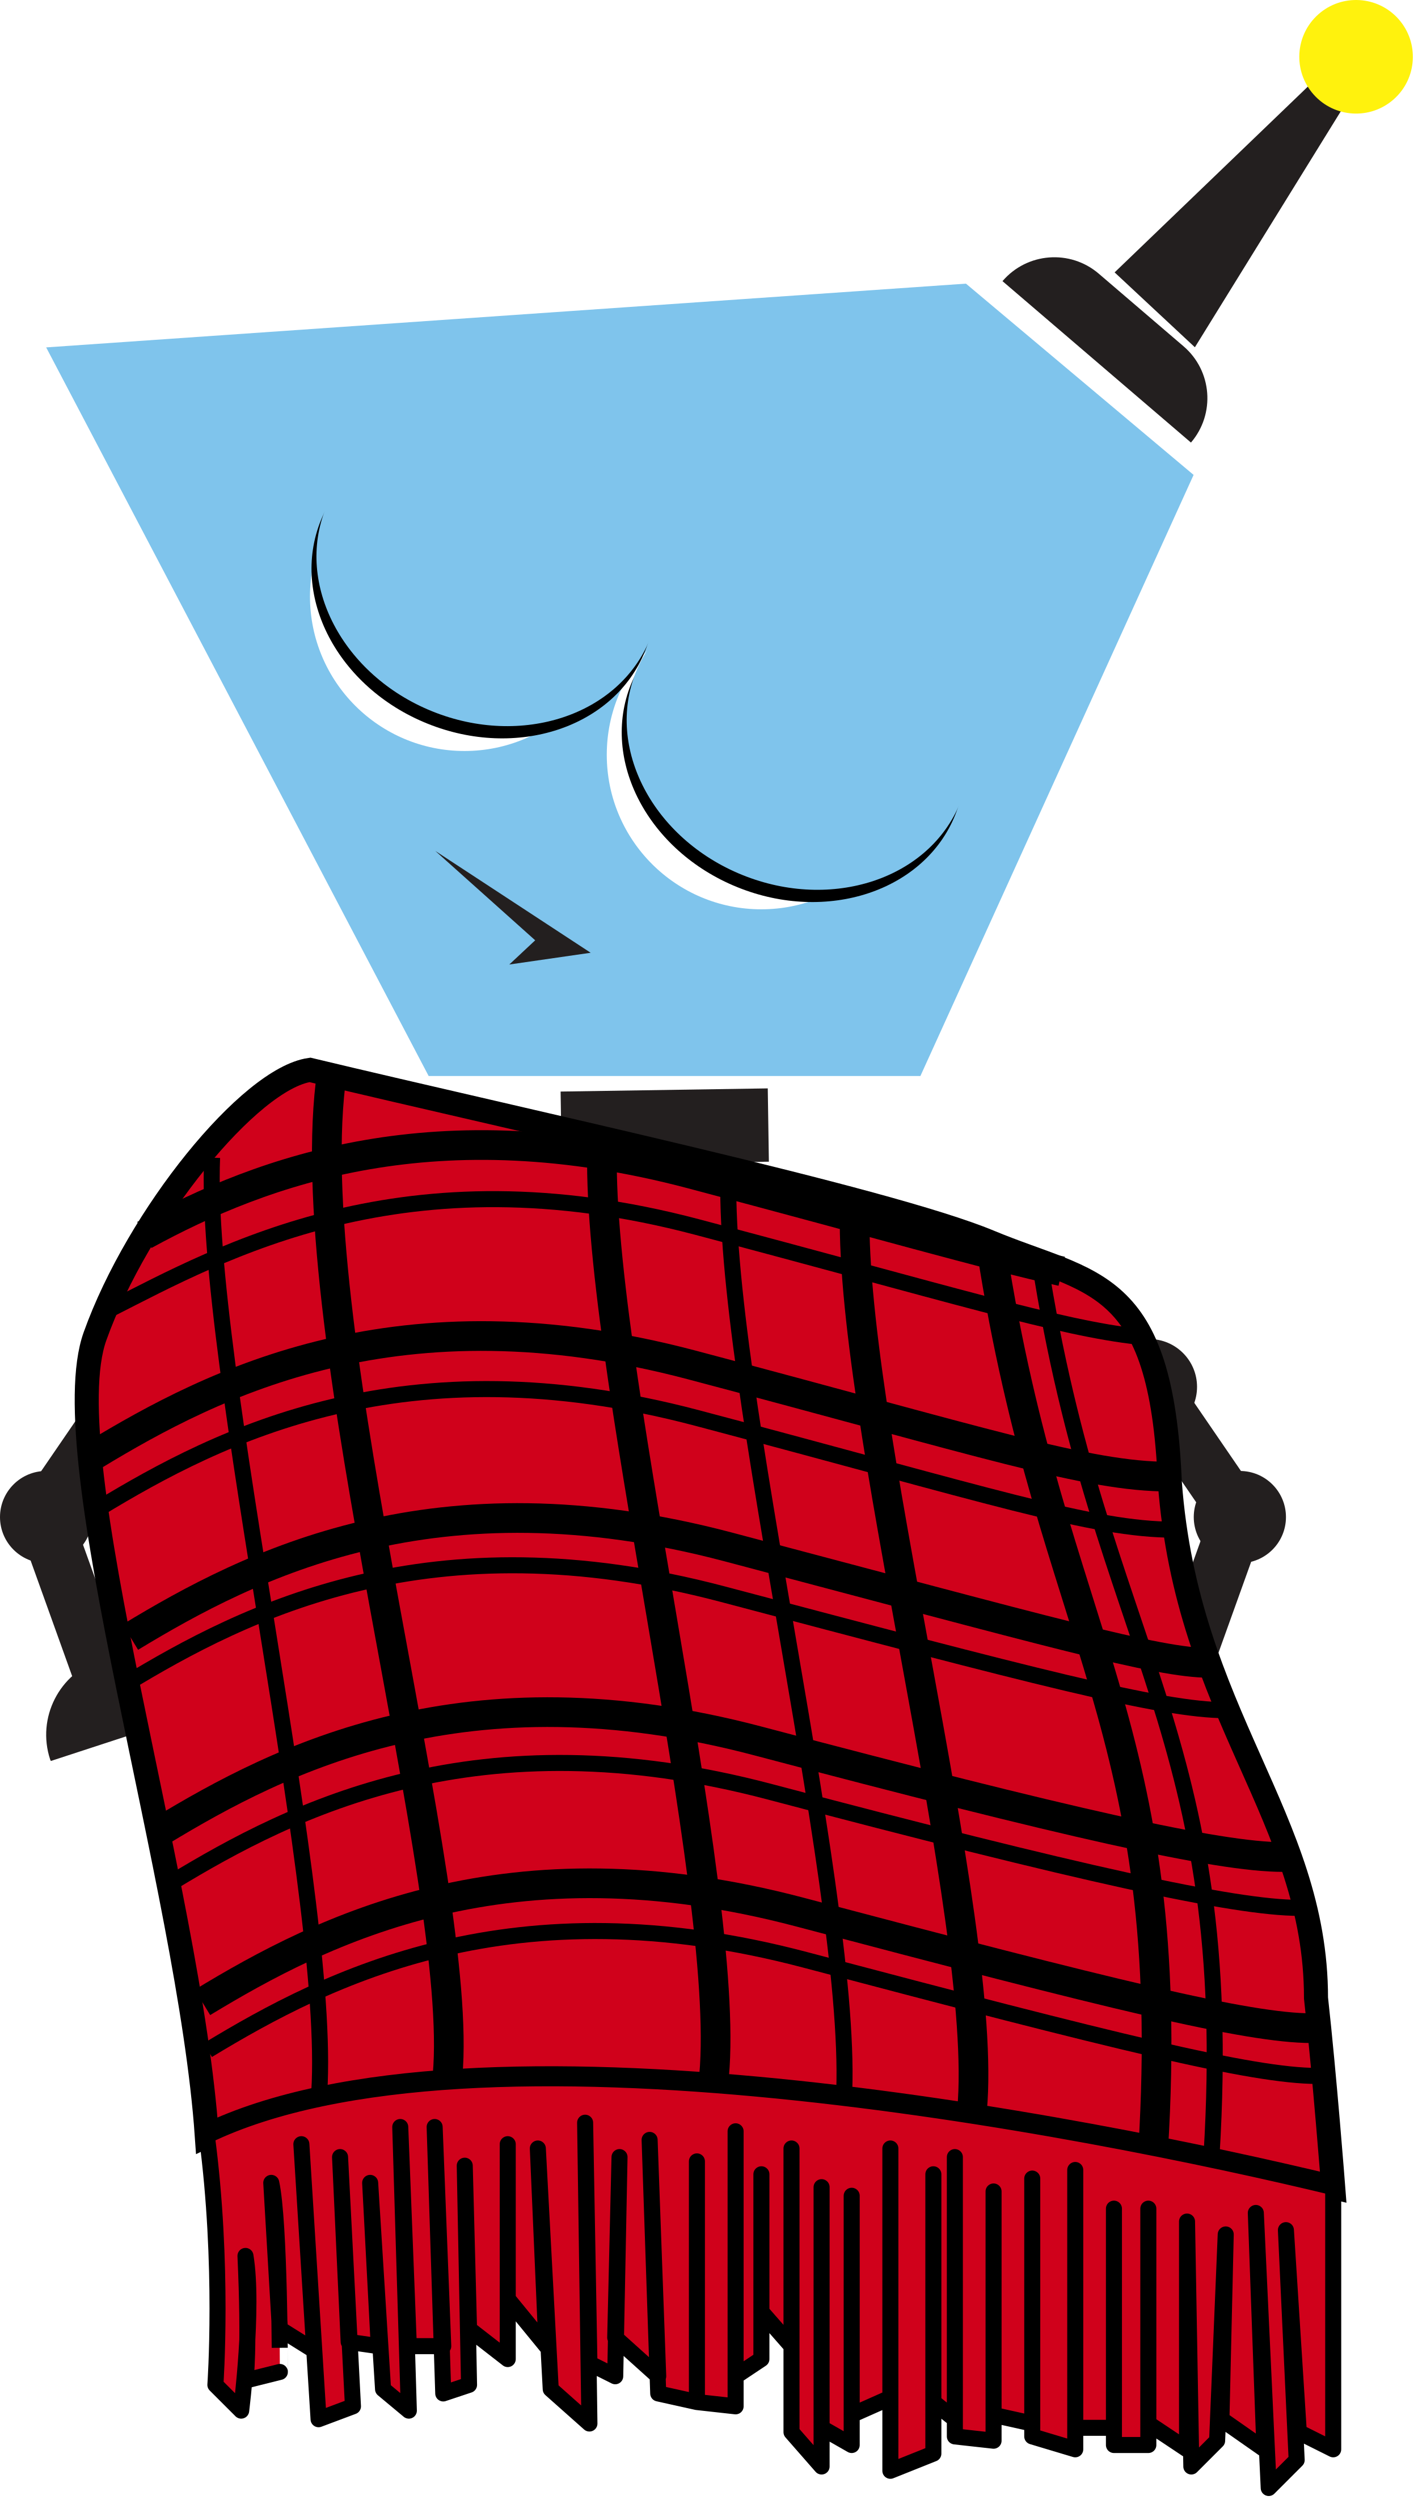 <?xml version="1.0" encoding="UTF-8" standalone="no"?>
<svg width="215px" height="379px" viewBox="0 0 215 379" version="1.1" xmlns="http://www.w3.org/2000/svg" xmlns:xlink="http://www.w3.org/1999/xlink">
    <!-- Generator: Sketch 40.3 (33839) - http://www.bohemiancoding.com/sketch -->
    <title>Sleep GloBot</title>
    <desc>Created with Sketch.</desc>
    <defs>
        <ellipse id="path-1" cx="80.999" cy="55.789" rx="26.5" ry="22.5"></ellipse>
        <filter x="-50%" y="-50%" width="200%" height="200%" filterUnits="objectBoundingBox" id="filter-2">
            <feGaussianBlur stdDeviation="0 0" in="SourceGraphic"></feGaussianBlur>
        </filter>
        <filter x="-50%" y="-50%" width="200%" height="200%" filterUnits="objectBoundingBox" id="filter-3">
            <feOffset dx="0" dy="2" in="SourceAlpha" result="shadowOffsetOuter1"></feOffset>
            <feGaussianBlur stdDeviation="2" in="shadowOffsetOuter1" result="shadowBlurOuter1"></feGaussianBlur>
            <feColorMatrix values="0 0 0 0 0   0 0 0 0 0   0 0 0 0 0  0 0 0 0.5 0" type="matrix" in="shadowBlurOuter1"></feColorMatrix>
        </filter>
        <ellipse id="path-4" cx="33.963" cy="30.976" rx="26.5" ry="22.5"></ellipse>
        <filter x="-50%" y="-50%" width="200%" height="200%" filterUnits="objectBoundingBox" id="filter-5">
            <feGaussianBlur stdDeviation="0 0" in="SourceGraphic"></feGaussianBlur>
        </filter>
        <filter x="-50%" y="-50%" width="200%" height="200%" filterUnits="objectBoundingBox" id="filter-6">
            <feOffset dx="0" dy="2" in="SourceAlpha" result="shadowOffsetOuter1"></feOffset>
            <feGaussianBlur stdDeviation="2" in="shadowOffsetOuter1" result="shadowBlurOuter1"></feGaussianBlur>
            <feColorMatrix values="0 0 0 0 0   0 0 0 0 0   0 0 0 0 0  0 0 0 0.5 0" type="matrix" in="shadowBlurOuter1"></feColorMatrix>
        </filter>
    </defs>
    <g id="GloBot" stroke="none" stroke-width="1" fill="none" fill-rule="evenodd">
        <g id="Sleep-GloBot">
            <g id="Sleeping-GloBot">
                <path d="M179.448,52.496 L166.6,41.493 C162.255,37.77 155.72,38.275 152,42.621 L180.576,67.094 C184.297,62.75 183.791,56.213 179.448,52.496" id="Fill-56" fill="#231F1F"></path>
                <polyline id="Fill-57" fill="#231F1F" points="169 41.295 200.513 11 205.241 13.727 181.172 52.646 169 41.295"></polyline>
                <path d="M211.329,15.047 C207.773,18.206 202.33,17.883 199.173,14.327 C196.015,10.771 196.338,5.33 199.893,2.171 C203.448,-0.984 208.891,-0.663 212.048,2.893 C215.205,6.449 214.884,11.891 211.329,15.047" id="Fill-58" fill="#FFF20D"></path>
                <path d="M156.746,239.374 C156.746,272.164 130.165,298.747 97.373,298.747 C64.582,298.747 38,272.164 38,239.374 C38,206.583 64.582,180 97.373,180 C130.165,180 156.746,206.583 156.746,239.374" id="Fill-59" fill="#7FC4EC"></path>
                <path d="M79.403,318.223 C79.403,321.083 77.083,323.401 74.224,323.401 L63.179,323.401 C60.32,323.401 58,321.083 58,318.223 L58,307.177 C58,304.318 60.32,302 63.179,302 L74.224,302 C77.083,302 79.403,304.318 79.403,307.177 L79.403,318.223" id="Fill-60" fill="#7FC4EC"></path>
                <path d="M137.401,318.223 C137.401,321.083 135.083,323.401 132.224,323.401 L121.177,323.401 C118.318,323.401 116,321.083 116,318.223 L116,307.177 C116,304.318 118.318,302 121.177,302 L132.224,302 C135.083,302 137.401,304.318 137.401,307.177 L137.401,318.223" id="Fill-61" fill="#7FC4EC"></path>
                <polyline id="Fill-62" fill="#231F1F" points="116.579 176.114 85.171 176.595 85 165.481 116.409 165 116.579 176.114"></polyline>
                <path d="M37.599,225.737 C37.017,227.513 35.105,228.478 33.33,227.895 C31.554,227.315 30.587,225.402 31.169,223.626 L36.512,207.329 C37.094,205.556 39.006,204.589 40.781,205.167 C42.557,205.752 43.526,207.661 42.943,209.439 L37.599,225.737" id="Fill-63" fill="#231F1F"></path>
                <polyline id="Fill-64" fill="#231F1F" points="12.295 257.878 2 229.219 17.904 206 39.416 213.131 36.809 220.995 21.215 215.826 11.23 230.404 20.093 255.078 12.295 257.878"></polyline>
                <path d="M26.498,210.249 C26.498,214.253 23.253,217.498 19.249,217.498 C15.245,217.498 12,214.253 12,210.249 C12,206.244 15.245,203 19.249,203 C23.253,203 26.498,206.244 26.498,210.249" id="Fill-65" fill="#231F1F"></path>
                <path d="M13.981,229.99 C13.981,233.851 10.851,236.98 6.99,236.98 C3.13,236.98 0,233.851 0,229.99 C0,226.129 3.13,223 6.99,223 C10.851,223 13.981,226.129 13.981,229.99" id="Fill-66" fill="#231F1F"></path>
                <path d="M30.447,259.533 C30.421,259.446 30.419,259.357 30.39,259.266 C28.333,252.974 21.562,249.539 15.267,251.596 C8.973,253.656 5.54,260.425 7.597,266.719 C7.626,266.81 7.677,266.883 7.707,266.968 L30.447,259.533" id="Fill-67" fill="#231F1F"></path>
                <path d="M156.513,225.737 C157.094,227.513 159.007,228.478 160.783,227.895 C162.558,227.315 163.527,225.402 162.944,223.626 L157.6,207.329 C157.018,205.556 155.107,204.589 153.331,205.167 C151.555,205.752 150.587,207.661 151.169,209.439 L156.513,225.737" id="Fill-68" fill="#231F1F"></path>
                <polyline id="Fill-69" fill="#231F1F" points="182.12 257.878 192.416 229.219 176.512 206 155 213.131 157.606 220.995 173.201 215.826 183.186 230.404 174.323 255.078 182.12 257.878"></polyline>
                <path d="M167,210.249 C167,214.253 170.246,217.498 174.249,217.498 C178.253,217.498 181.498,214.253 181.498,210.249 C181.498,206.244 178.253,203 174.249,203 C170.246,203 167,206.244 167,210.249" id="Fill-70" fill="#231F1F"></path>
                <path d="M181,229.99 C181,233.851 184.13,236.98 187.991,236.98 C191.851,236.98 194.98,233.851 194.98,229.99 C194.98,226.129 191.851,223 187.991,223 C184.13,223 181,226.129 181,229.99" id="Fill-71" fill="#231F1F"></path>
                <path d="M164,259.533 C164.027,259.446 164.03,259.357 164.059,259.266 C166.117,252.974 172.886,249.539 179.181,251.596 C185.476,253.656 188.909,260.425 186.851,266.719 C186.822,266.81 186.772,266.883 186.743,266.968 L164,259.533" id="Fill-72" fill="#231F1F"></path>
                <path d="M105.118,207.559 C105.118,211.181 102.18,214.118 98.558,214.118 C94.936,214.118 92,211.181 92,207.559 C92,203.937 94.936,201 98.558,201 C102.18,201 105.118,203.937 105.118,207.559" id="Fill-73" fill="#231F1F"></path>
                <path d="M105.118,240.559 C105.118,244.182 102.18,247.118 98.558,247.118 C94.936,247.118 92,244.182 92,240.559 C92,236.937 94.936,234 98.558,234 C102.18,234 105.118,236.937 105.118,240.559" id="Fill-74" fill="#231F1F"></path>
                <path d="M105.118,272.559 C105.118,276.182 102.18,279.118 98.558,279.118 C94.936,279.118 92,276.182 92,272.559 C92,268.936 94.936,266 98.558,266 C102.18,266 105.118,268.936 105.118,272.559" id="Fill-75" fill="#231F1F"></path>
                <polyline id="Fill-76" fill="#7FC4EC" points="7 52.666 64.993 163.126 139.553 163.126 180.976 71.996 146.459 43 7 52.666"></polyline>
                <path d="M93.853,90.426 C93.853,103.365 83.364,113.852 70.427,113.852 C57.489,113.852 47,103.365 47,90.426 C47,77.489 57.489,67 70.427,67 C83.364,67 93.853,77.489 93.853,90.426" id="Fill-77" fill="#FFFFFF"></path>
                <path d="M138.853,114.426 C138.853,127.365 128.364,137.852 115.428,137.852 C102.488,137.852 92,127.365 92,114.426 C92,101.489 102.488,91 115.428,91 C128.364,91 138.853,101.489 138.853,114.426" id="Fill-78" fill="#FFFFFF"></path>
                <path d="M77.926,90.965 C77.926,96.467 73.465,100.929 67.962,100.929 C62.46,100.929 58,96.467 58,90.965 C58,85.462 62.46,81 67.962,81 C73.465,81 77.926,85.462 77.926,90.965" id="Fill-79" fill="#231F1F"></path>
                <path d="M125.928,113.965 C125.928,119.467 121.466,123.928 115.964,123.928 C110.461,123.928 106,119.467 106,113.965 C106,108.462 110.461,104 115.964,104 C121.466,104 125.928,108.462 125.928,113.965" id="Fill-80" fill="#231F1F"></path>
                <polygon id="Fill-81" fill="#231F1F" points="81.147 142.551 77.221 146.22 89.559 144.439 66 129"></polygon>
                <g id="Sleepy-Eyelids" transform="translate(40, 56)">
                    <g id="Oval-4-Copy-2" filter="url(#filter-2)" transform="translate(80.999, 55.789) rotate(22) translate(-80.999, -55.789) ">
                        <use fill="black" fill-opacity="1" filter="url(#filter-3)" xlink:href="#path-1"></use>
                        <use fill="#7FC4EC" fill-rule="evenodd" xlink:href="#path-1"></use>
                    </g>
                    <g id="Oval-4-Copy-3" filter="url(#filter-5)" transform="translate(33.963, 30.976) rotate(22) translate(-33.963, -30.976) ">
                        <use fill="black" fill-opacity="1" filter="url(#filter-6)" xlink:href="#path-4"></use>
                        <use fill="#7FC4EC" fill-rule="evenodd" xlink:href="#path-4"></use>
                    </g>
                </g>
            </g>
            <g id="Red-Blanket" transform="translate(13, 162)">
                <path d="M33.998,0.195 C66.592,8.013 121.348,19.739 136.993,26.254 C152.638,32.768 163.069,31.464 164.372,62.736 C166.98,97.916 186.536,113.552 186.536,140.913 C187.84,152.638 189.144,169.577 189.144,169.577 C151.335,160.456 58.769,142.217 18.353,161.759 C15.745,123.974 -5.114,58.826 1.404,40.585 C7.922,22.345 24.871,1.498 33.998,0.195 L33.998,0.195 Z" id="Fill-1" fill="#D0011B"></path>
                <path d="M33.998,0.195 C66.592,8.013 121.348,19.739 136.993,26.254 C152.638,32.768 163.069,31.464 164.372,62.736 C166.98,97.916 186.536,113.552 186.536,140.913 C187.84,152.638 189.144,169.577 189.144,169.577 C151.335,160.456 58.769,142.217 18.353,161.759 C15.745,123.974 -5.114,58.826 1.404,40.585 C7.922,22.345 24.871,1.498 33.998,0.195 L33.998,0.195 Z" id="Stroke-2" stroke="#000000" stroke-width="3.645"></path>
                <path d="M19.157,13.498 C17.854,44.768 37.909,127.884 35.302,156.547" id="Stroke-3" stroke="#000000" stroke-width="2.43"></path>
                <path d="M37.104,2.35 C32.581,40.858 57.466,123.974 54.858,152.638 M78.326,11.198 C77.022,42.467 97.882,123.974 95.275,152.638" id="Stroke-4" stroke="#000000" stroke-width="4.5"></path>
                <path d="M97.48,15.275 C96.176,46.545 117.437,129.186 114.831,157.85" id="Stroke-5" stroke="#000000" stroke-width="2.43"></path>
                <path d="M116.632,20.238 C115.33,51.507 136.993,129.186 134.386,157.85" id="Stroke-6" stroke="#000000" stroke-width="4.5"></path>
                <path d="M144.623,29.166 C153.749,87.798 174.609,100.827 170.698,164.671" id="Stroke-7" stroke="#000000" stroke-width="2.43"></path>
                <path d="M6.771,86.189 C25.024,75.114 53.055,60.781 97.383,72.508 C146.141,85.407 162.543,90.097 170.392,90.097" id="Stroke-8" stroke="#000000" stroke-width="4.5"></path>
                <path d="M2.055,66.644 C20.308,55.569 48.339,41.237 92.667,52.963 C136.993,64.69 152.638,69.902 165.025,69.902 M5.966,93.355 C24.219,82.279 52.25,67.947 96.579,79.674 C143.347,92.048 163.069,97.264 172.847,97.264" id="Stroke-9" stroke="#000000" stroke-width="2.43"></path>
                <path d="M11.335,115.618 C29.587,104.542 57.618,90.211 101.946,101.938 C148.714,114.309 171.696,119.527 181.475,119.527" id="Stroke-10" stroke="#000000" stroke-width="4.5"></path>
                <path d="M13.137,123.323 C31.39,112.248 59.421,97.916 103.749,109.643 C150.517,122.014 174.151,127.232 183.929,127.232" id="Stroke-11" stroke="#000000" stroke-width="2.43"></path>
                <path d="M17.7,141.565 C35.953,130.49 63.984,116.158 108.312,127.884 C155.081,140.255 176.106,145.474 185.885,145.474" id="Stroke-12" stroke="#000000" stroke-width="4.5"></path>
                <path d="M189.144,169.577 C151.335,160.456 58.769,142.217 18.353,161.759 C20.96,181.304 19.656,199.545 19.656,199.545 L23.568,203.454 C23.568,203.454 25.523,187.818 24.219,180.001 C24.871,194.333 24.219,198.894 24.219,198.894 L29.434,197.59 C29.434,197.591 29.434,174.789 28.13,168.926 L29.434,191.075 L34.649,194.333 L32.694,163.062 L35.302,204.757 L40.517,202.802 L38.56,165.016 L39.864,193.03 L44.428,193.681 L43.124,168.926 L45.079,200.196 L48.991,203.454 L47.687,160.456 L48.991,193.681 L54.206,193.681 L52.902,160.456 L54.206,200.848 L58.117,199.545 L57.466,166.32 L58.117,191.075 L63.984,195.636 L63.984,163.062 L63.984,186.515 L69.851,193.681 L68.547,163.713 L70.503,200.196 L76.37,205.408 L75.718,159.804 L76.37,196.287 L80.281,198.242 L80.933,165.016 L80.281,192.378 L86.8,198.242 L85.496,162.41 L86.8,200.848 L92.667,202.151 L92.667,165.668 L92.667,202.151 L98.534,202.802 L98.534,161.107 L98.534,198.242 L102.445,195.636 L102.445,167.622 L102.445,188.469 L107.009,193.681 L107.009,163.713 L107.009,206.712 L111.571,211.923 L111.571,169.577 L111.571,206.06 L116.135,208.666 L116.135,170.88 L116.135,204.106 L122,201.499 L122,163.713 L122,212.575 L128.518,209.969 L128.518,167.622 L128.518,202.151 L131.778,204.757 L131.778,165.016 L131.778,207.363 L137.646,208.014 L137.646,170.228 L137.646,204.106 L143.512,205.408 L143.512,168.274 L143.512,207.363 L150.031,209.318 L150.031,166.971 L150.031,206.06 L155.898,206.06 L155.898,172.834 L155.898,208.666 L161.112,208.666 L161.112,172.834 L161.112,205.408 L166.98,209.318 L166.98,174.789 L167.632,211.923 L171.542,208.014 L172.847,176.743 L172.195,204.757 L178.714,209.318 L177.41,173.486 L179.366,215.181 L183.603,210.945 L181.973,176.092 L183.929,206.712 L189.144,209.318 L189.144,169.577 L189.144,169.577 Z" id="Fill-13" fill="#FFFFFF"></path>
                <path d="M189.144,169.577 C151.335,160.456 58.769,142.217 18.353,161.759 C20.96,181.304 19.656,199.545 19.656,199.545 L23.568,203.454 C23.568,203.454 25.523,187.818 24.219,180.001 C24.871,194.333 24.219,198.894 24.219,198.894 L29.434,197.59 C29.434,197.591 29.434,174.789 28.13,168.926 L29.434,191.075 L34.649,194.333 L32.694,163.062 L35.302,204.757 L40.517,202.802 L38.56,165.016 L39.864,193.03 L44.428,193.681 L43.124,168.926 L45.079,200.196 L48.991,203.454 L47.687,160.456 L48.991,193.681 L54.206,193.681 L52.902,160.456 L54.206,200.848 L58.117,199.545 L57.466,166.32 L58.117,191.075 L63.984,195.636 L63.984,163.062 L63.984,186.515 L69.851,193.681 L68.547,163.713 L70.503,200.196 L76.37,205.408 L75.718,159.804 L76.37,196.287 L80.281,198.242 L80.933,165.016 L80.281,192.378 L86.8,198.242 L85.496,162.41 L86.8,200.848 L92.667,202.151 L92.667,165.668 L92.667,202.151 L98.534,202.802 L98.534,161.107 L98.534,198.242 L102.445,195.636 L102.445,167.622 L102.445,188.469 L107.009,193.681 L107.009,163.713 L107.009,206.712 L111.571,211.923 L111.571,169.577 L111.571,206.06 L116.135,208.666 L116.135,170.88 L116.135,204.106 L122,201.499 L122,163.713 L122,212.575 L128.518,209.969 L128.518,167.622 L128.518,202.151 L131.778,204.757 L131.778,165.016 L131.778,207.363 L137.646,208.014 L137.646,170.228 L137.646,204.106 L143.512,205.408 L143.512,168.274 L143.512,207.363 L150.031,209.318 L150.031,166.971 L150.031,206.06 L155.898,206.06 L155.898,172.834 L155.898,208.666 L161.112,208.666 L161.112,172.834 L161.112,205.408 L166.98,209.318 L166.98,174.789 L167.632,211.923 L171.542,208.014 L172.847,176.743 L172.195,204.757 L178.714,209.318 L177.41,173.486 L179.366,215.181 L183.603,210.945 L181.973,176.092 L183.929,206.712 L189.144,209.318 L189.144,169.577 L189.144,169.577 Z" id="Stroke-14" stroke="#000000" stroke-width="2.43" stroke-linecap="round" stroke-linejoin="round" fill="#D0011B"></path>
                <path d="M1.25,58.601 C19.503,47.526 47.534,33.194 91.862,44.92 C136.188,56.647 151.834,61.859 164.22,61.859" id="Stroke-15" stroke="#000000" stroke-width="4.5"></path>
                <path d="M18.505,148.804 C36.758,137.729 64.789,123.396 109.117,135.123 C155.885,147.494 176.911,152.712 186.69,152.712" id="Stroke-16" stroke="#000000" stroke-width="2.43"></path>
                <path d="M137.379,27.557 C146.506,86.189 165.757,100.022 161.845,163.866" id="Stroke-17" stroke="#000000" stroke-width="4.5"></path>
                <path d="M3.664,36.483 C20.71,27.821 48.339,12.282 92.667,24.009 C130.836,34.106 147.738,39.373 159.606,40.641" id="Stroke-18" stroke="#000000" stroke-width="2.43"></path>
                <path d="M8.888,25.221 C27.075,15.282 53.303,5.765 91.862,15.966 C119.897,23.382 136.46,28.193 147.98,30.727" id="Stroke-19" stroke="#000000" stroke-width="4.5"></path>
            </g>
        </g>
    </g>
</svg>